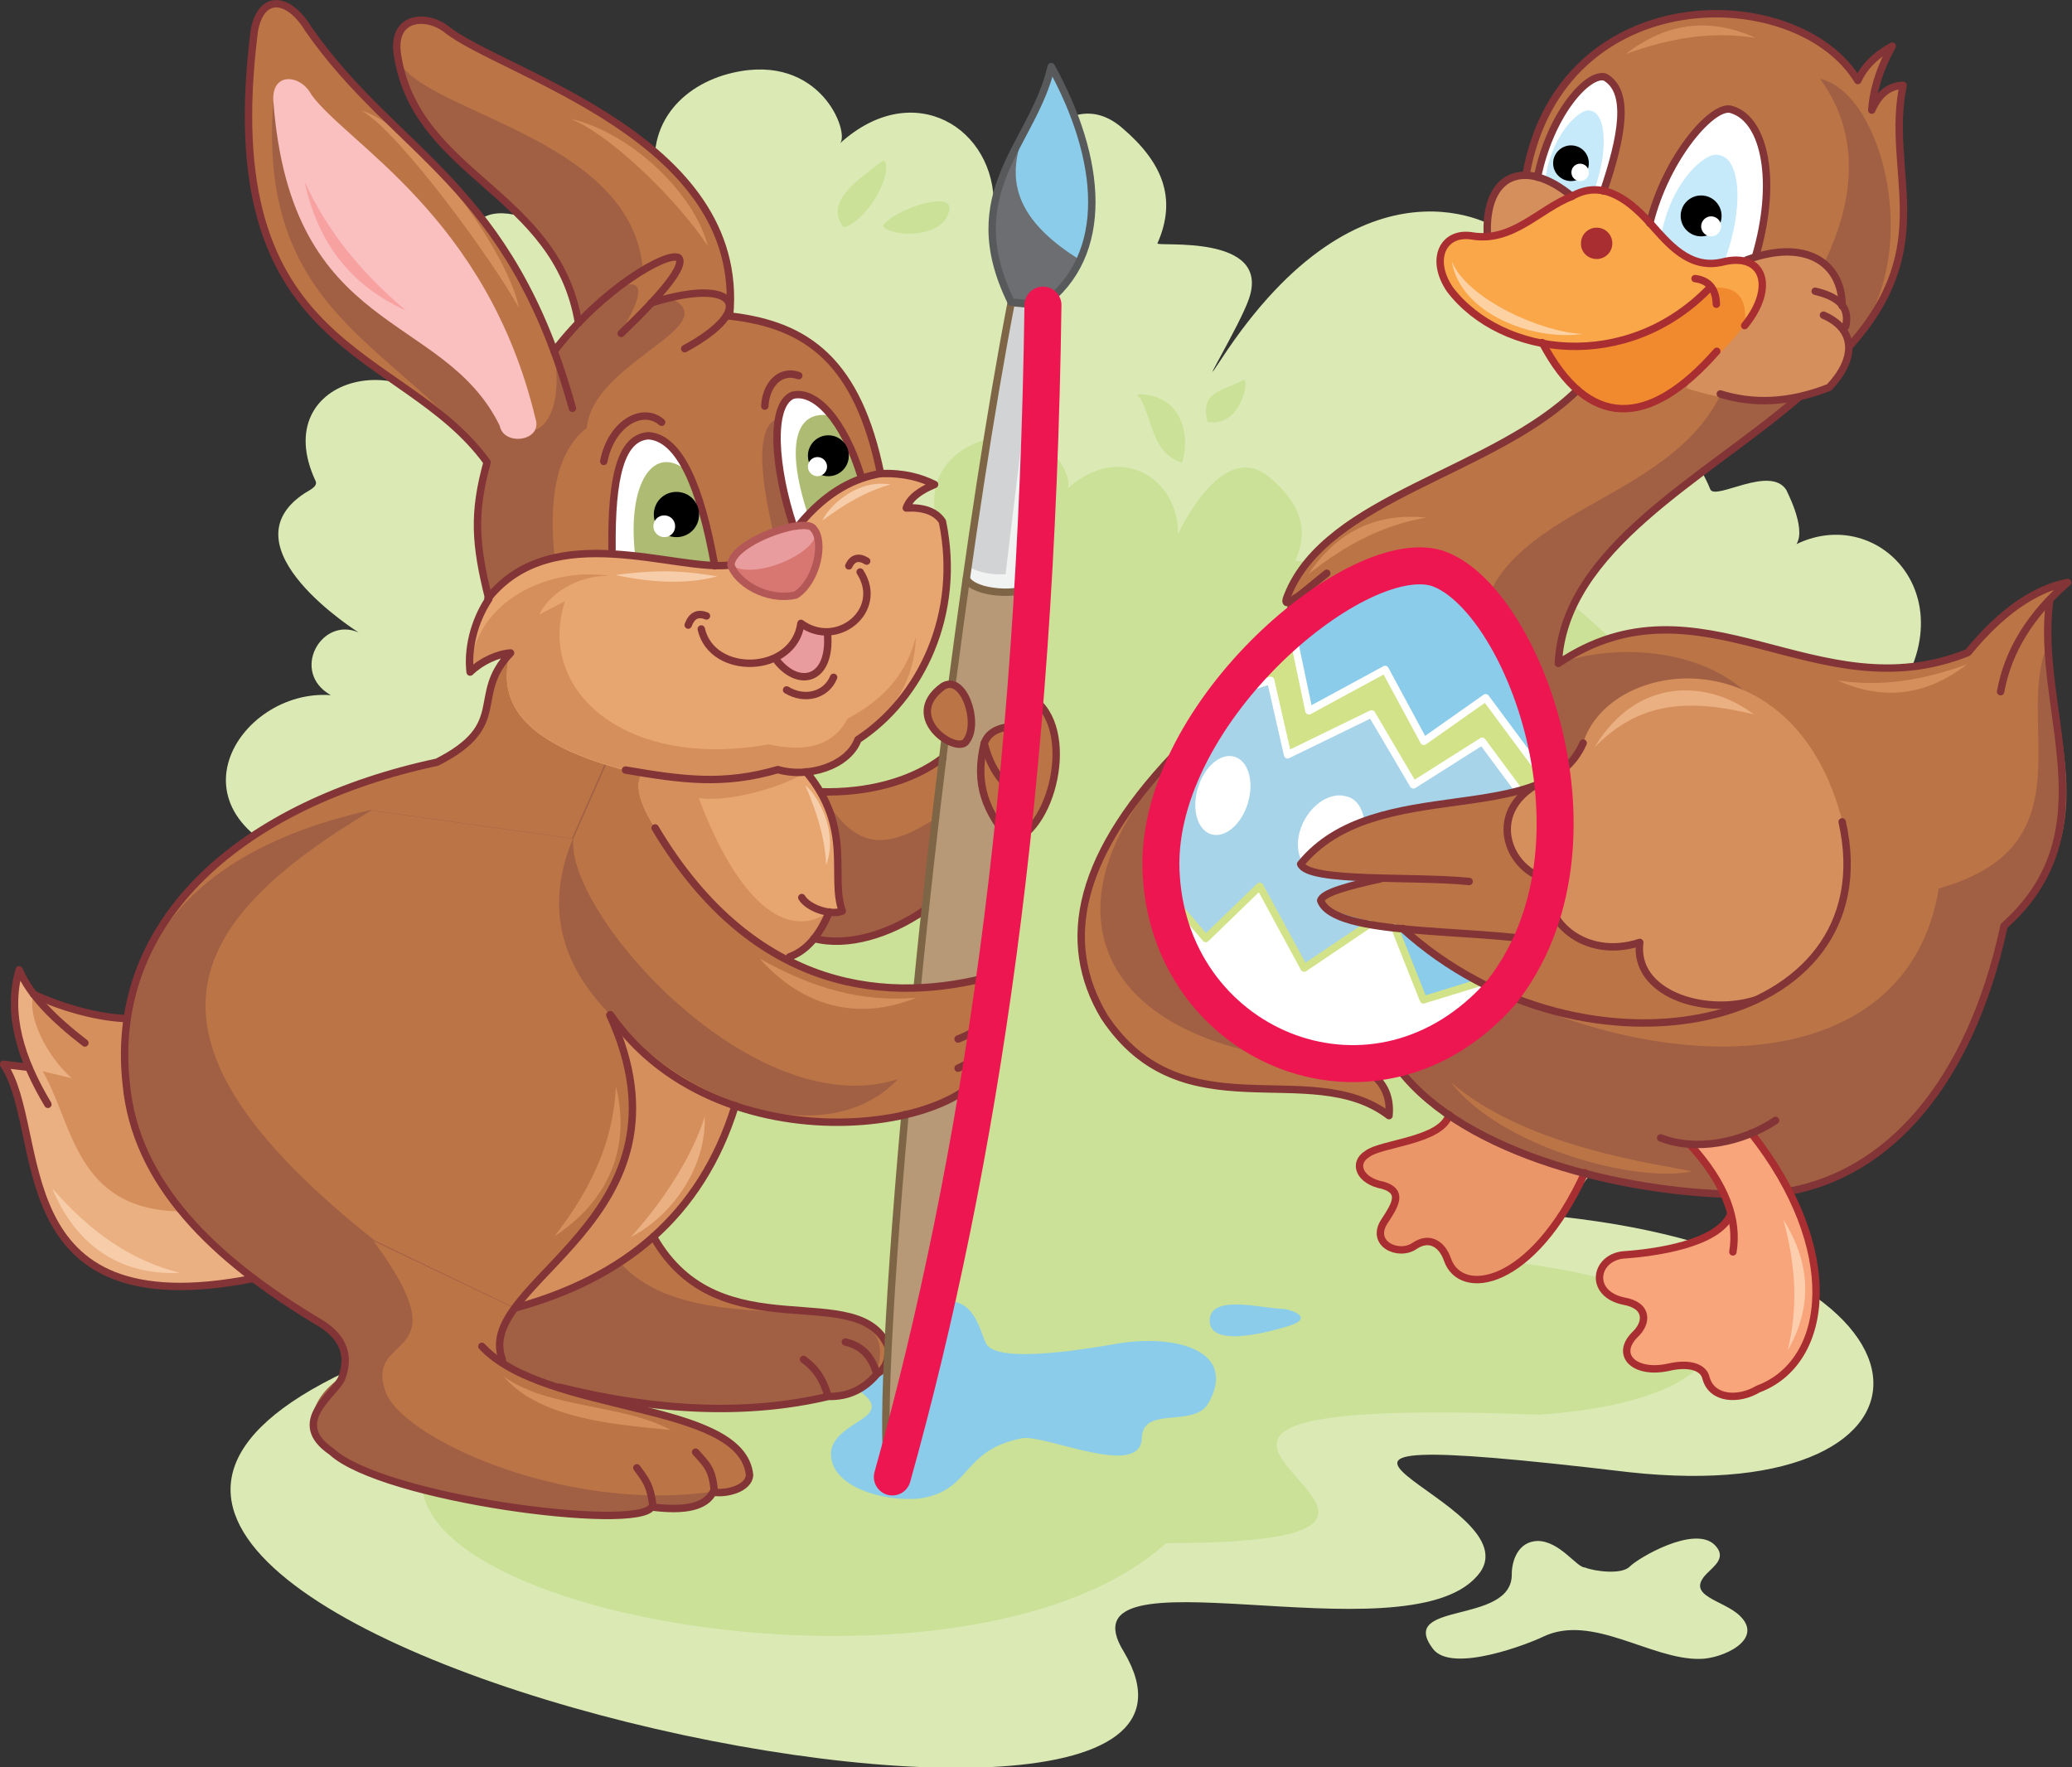 <?xml version="1.0" encoding="utf-8"?>
<!-- Generator: Adobe Illustrator 21.1.0, SVG Export Plug-In . SVG Version: 6.00 Build 0)  -->
<svg version="1.1" id="Layer_1" xmlns="http://www.w3.org/2000/svg" xmlns:xlink="http://www.w3.org/1999/xlink" x="0px" y="0px"
	 viewBox="0 0 476 406" style="enable-background:new 0 0 476 406;" xml:space="preserve">
<rect x="0" y="0" width="476" height="406" fill="#333333" stroke="none"/>
<style type="text/css">
	.st0{fill-rule:evenodd;clip-rule:evenodd;fill:#DBEAB4;}
	.st1{fill-rule:evenodd;clip-rule:evenodd;fill:#CAE197;}
	.st2{fill-rule:evenodd;clip-rule:evenodd;fill:#8CCCEB;}
	.st3{fill-rule:evenodd;clip-rule:evenodd;fill:#6D6E71;}
	.st4{fill-rule:evenodd;clip-rule:evenodd;fill:#BB7446;}
	.st5{fill-rule:evenodd;clip-rule:evenodd;fill:#A16044;}
	.st6{fill-rule:evenodd;clip-rule:evenodd;fill:#D58F5C;}
	.st7{fill-rule:evenodd;clip-rule:evenodd;fill:#F18A2E;}
	.st8{fill:none;stroke:#823436;stroke-width:1.7;stroke-linecap:round;stroke-linejoin:round;stroke-miterlimit:22.926;}
	.st9{fill-rule:evenodd;clip-rule:evenodd;fill:#EBB081;}
	.st10{fill-rule:evenodd;clip-rule:evenodd;fill:#FAA74A;}
	.st11{fill-rule:evenodd;clip-rule:evenodd;fill:#FED1A2;}
	.st12{fill-rule:evenodd;clip-rule:evenodd;fill:#E7A570;}
	.st13{fill-rule:evenodd;clip-rule:evenodd;fill:#FFFFFF;}
	.st14{fill-rule:evenodd;clip-rule:evenodd;fill:#ADBC72;}
	.st15{fill-rule:evenodd;clip-rule:evenodd;fill:#E89C9D;}
	.st16{fill-rule:evenodd;clip-rule:evenodd;}
	.st17{fill-rule:evenodd;clip-rule:evenodd;fill:#B79977;}
	.st18{fill-rule:evenodd;clip-rule:evenodd;fill:#D1D3D4;}
	.st19{fill-rule:evenodd;clip-rule:evenodd;fill:#F1F2F2;}
	.st20{fill:none;stroke:#7E6545;stroke-width:1.7;stroke-linecap:round;stroke-linejoin:round;stroke-miterlimit:22.926;}
	.st21{fill-rule:evenodd;clip-rule:evenodd;fill:#C7EAFB;}
	.st22{fill:none;stroke:#A82E31;stroke-width:1.7;stroke-linecap:round;stroke-linejoin:round;stroke-miterlimit:22.926;}
	.st23{fill-rule:evenodd;clip-rule:evenodd;fill:#EB9669;}
	.st24{fill-rule:evenodd;clip-rule:evenodd;fill:#A8D4EA;}
	.st25{fill-rule:evenodd;clip-rule:evenodd;fill:#D2E288;}
	.st26{fill:none;stroke:#FFFFFF;stroke-width:1.7;stroke-linecap:round;stroke-linejoin:round;stroke-miterlimit:22.926;}
	.st27{fill:none;stroke:#D2E288;stroke-width:1.7;stroke-linecap:round;stroke-linejoin:round;stroke-miterlimit:22.926;}
	.st28{fill:none;stroke:#1493C1;stroke-width:1.7;stroke-linecap:round;stroke-linejoin:round;stroke-miterlimit:22.926;}
	.st29{fill-rule:evenodd;clip-rule:evenodd;fill:#F9A57B;}
	.st30{fill-rule:evenodd;clip-rule:evenodd;fill:#A82E31;}
	.st31{fill-rule:evenodd;clip-rule:evenodd;fill:#FDCEAE;}
	.st32{fill-rule:evenodd;clip-rule:evenodd;fill:#FABFBF;}
	.st33{fill-rule:evenodd;clip-rule:evenodd;fill:#F6CDA8;}
	.st34{fill-rule:evenodd;clip-rule:evenodd;fill:#F7A1A1;}
	.st35{fill:none;stroke:#58595B;stroke-width:1.7;stroke-linecap:round;stroke-linejoin:round;stroke-miterlimit:22.926;}
	.st36{fill:none;stroke:#ED1651;stroke-width:8.498;stroke-linecap:round;stroke-linejoin:round;stroke-miterlimit:22.926;}
	.st37{fill-rule:evenodd;clip-rule:evenodd;fill:#D87672;}
	.st38{fill:none;stroke:#B35856;stroke-width:1.7;stroke-linecap:round;stroke-linejoin:round;stroke-miterlimit:22.926;}
</style>
<path class="st0" d="M412.7,125c20.5-9.9,42.8,16.2,16.9,42.1l-39.5,67.4l-31.7,45c93.2,10.1,93.1,67.2,15.8,58.7
	c-105.1-12.5-19.3,6.7-34.9,23.9c-16.8,19.2-96.6-7.6-81.1,17.4c41.1,69.2-323.4-11.7-165.2-70l-13.3-37.7L72.9,199
	C36,188,54.7,158.1,76,159.7c-9.4-5.3-2.2-18.2,6.4-14.4c0,0-31.3-19.6-12.4-32c0.9-0.6,3.1-1.5,2.5-2.8
	c-11.5-24.6,23.6-32.4,33.9-9.8c6.5-17.8-5.2-40.2,2.9-36.1c0.9,0.4-0.2-5.3-0.6-8.6c-1.9-14.3,27.5-5.7,30.4,16.7
	c0.2,1.4-2.4-15.1-0.9-18.3c3.8-8.2,14.7-5.8,13.2-11c-4.1-14.2,5.1-24,17-26.7c20.1-4.6,26.8,13.7,24.6,16.2
	c16.9-15.3,35.8-3.4,35.3,14.7c0,0,14-31.4,29.4-18.3c9.3,7.9,12.8,16.2,8.2,26.6c-0.4,0.9,26.3-2.4,21,12.8
	c-2.1,6.1-12.6,23.4-6.4,13.9c32.7-50,64.2-30.4,64.4-29.4c0.9,7.7,10.2,11.5,4.6,9.1c-17.5-7.5,33.8,26.2,43.4,50.1
	c1.1,2.7,13.8-5.7,17.5,0.2C410.1,112.2,415.1,121.2,412.7,125z"/>
<path class="st1" d="M402.9,178.5c14.7-7.1,30.7,11.6,12.1,30.2l-50,48.4l-22.7,32.2c66.9,7.2,62.4,32.1,11.3,35.7
	c-131.8-5.1,8.1,29.5-85.7,29.5c-49.3,44.4-208.1,11.9-163-28.3l16-64l38.2-30.6c-26.5-7.9-13.1-29.3,2.2-28.2
	c-6.7-3.8-1.6-13.1,4.6-10.3c0,0-22.4-14-8.9-23c0.6-0.4,2.2-1.1,1.8-2c-8.2-17.7,16.9-23.3,24.3-7.1c4.7-12.8-3.7-28.8,2.1-25.9
	c0.6,0.3-0.1-3.8-0.5-6.2c-1.3-10.2,19.7-4.1,21.8,12c0.1,1-1.7-10.9-0.7-13.1c2.8-5.9,10.6-4.2,9.5-7.9
	c-2.9-10.2,3.6-17.2,12.2-19.2c14.4-3.3,19.2,9.8,17.7,11.6c12.1-11,25.7-2.4,25.4,10.5c0,0,10.1-22.5,21.1-13.1
	c6.7,5.7,9.2,11.6,5.9,19.1c-0.3,0.6,18.9-1.8,15.1,9.2c-1.5,4.4-9.1,16.8-4.6,10c23.5-35.8,46.1-21.8,46.2-21.1
	c0.7,5.5,7.3,8.3,3.3,6.5c-12.5-5.4,24.2,18.8,31.2,35.9c0.8,1.9,9.9-4.1,12.5,0.1C401.1,169.3,404.7,175.8,402.9,178.5z"/>
<path class="st2" d="M213.5,311c-2.4-7.9-5-10.1,2.1-11.8c8.1-1.9,9.4,6.3,10.9,9.4c2.5,5.1,25.2,0.9,30.6,0
	c13.3-2.1,27.1,1.8,20.6,13.6c-3.3,6.1-15.2,0.5-15.4,8.2c-0.3,9.4-22.1-0.9-27.5,0c-13.6,2.7-11.5,11.2-22.1,13.6
	c-7,1.5-21.8-1.5-21.8-10c0-4.5,5.9-6.8,8.2-8.8c5.1-4.5-8.5-7-3-11.5C199.4,310.8,213.8,317,213.5,311z"/>
<path class="st2" d="M294.9,300.7c-4.5,0-17-3.6-17,2.7c0,6.9,16.2,1.8,18.2,1.2C301.3,303,298,301.2,294.9,300.7z"/>
<path class="st3" d="M239.6,70.1l-7.3-0.7c-12.4-25.3,5.1-36.2,9.2-54.1C253.2,36.5,255.3,58.5,239.6,70.1z"/>
<path class="st2" d="M248.1,59.7c-26.7-16.5-9.6-31.7-6.7-44.3C253.2,36.5,251.6,52.6,248.1,59.7z"/>
<path class="st4" d="M425,79.3c-1.4,8.5-4.8,9.8-11.9,12.1c-16.5,16.3-51.3,29-55.1,61c30.3-21.6,61.7,11.8,94.1-2.5
	c5.8-8,13.4-13.4,22.9-16.1l-4.2,4c-3.5,25,13.4,54.9-10.5,74.9c-8.2,36.3-25.8,56.6-49.5,61l-8.6-13.3c-5,1.9-9.7,2.7-14.3,2.5
	l4.1,5l3.8,6.5c-33.6-2.2-60.4-11-75.9-30.5c10.1-1.9,18.4-7.1,24.8-15.7c-8.6-3.5-16.1-8.6-22.8-14.7c-20.3-3.8-27.3-7.6-5-11.5
	c-12.9-0.1-18.9-1.4-18.1-3.9l13.4,46.9c5.6,3,7.1,7,6.6,11.3c-9.6-8.5-28.8-5-43.3-7.5c-35.7-9.4-36.2-47.8-3.9-77.6l22.8-27
	l2.7-6.7c-4.1,2.8-2.4-0.8,5.1-10.8c10.4-14.2,42-19.6,59.8-37L350.6,40c8.2-45.2,62.4-44.3,76.2-21.5c1.4-3.1,4-5.8,7.9-7.9
	c-3.3,6-4.4,10.7-4.7,14.7c1.6-3.7,4-5.6,7.2-5.7C433.1,39.5,445.5,56.2,425,79.3z"/>
<path class="st5" d="M344.9,228c-6.4,8.5-14.7,13.8-24.8,15.7c15.6,19.5,42.4,28.4,75.9,30.5l-3.8-6.5l-4.1-5
	c4.5,0.3,9.3-0.6,14.3-2.5l8.6,13.3c23.7-4.4,41.3-24.7,49.5-61c23.9-20.1,10.6-45.2,10.1-64.9c-8.2,17.9,9.9,46.7-25.2,56.5
	C438.6,245.5,388.5,248.6,344.9,228z M425,79.3c-1.4,8.5-4.8,9.8-11.9,12.1c-18.4,18.1-54.4,33-55.1,61c13.2-4.7,32-3.3,42.7,6.3
	l-45.4,20.6c0,0-21.2-31.6-13.7-41.6c8.3-21.2,42.4-23.8,53.7-47.1c27.3-24.9,37.3-53,22.8-72.5C432.7,21.3,442.5,59.6,425,79.3z"/>
<path class="st4" d="M115.4,312.3c19.2,11.1,44.5,13.4,74.7,8.4c3.8,0.3,7.6-0.8,11.2-5.2c2.1-0.8,3-3.1,2.7-7
	c-10.7-14.2-37.8,1.2-54.1-24.4c8.7-6.8,14.7-17.2,18.9-30.2c35.1,10.2,60.5-3.4,58.5-13.7c2.4-3.9,3-7.1,2-9.7
	c0.9-2.9,0.6-5.1-1.1-6.5c-15.6,5-31.3,4-46.9-4.2l5.6-4.2c7.1,2.5,15.6-0.1,25.1-6.3l4.5-35.3c-10,6.2-19.3,8.4-28.1,7.8l-3.3-4.6
	c5.8-0.5,9.7-3,11.8-7.5c16.6-13.3,21.7-30.5,19.4-50.1c-1.8-1.9-4.3-3.2-8.3-3.1c1.5-2.8,3.7-4.6,6.5-5.4
	c-4.1-1.8-8.3-2.6-12.4-2.5c-4.6-21.2-15.3-34.4-34.7-36.2c2.6-38-40.5-51.3-65.2-66c-7.7-4-11.4-1.7-11,6.6
	c6.6,30.2,34.1,28.4,41.6,61.1l-5.6,6.5C110.7,38.9,91,35.7,70.8,6.6c-4.5-7.4-10.9-8.1-12.4,0.6c-9.4,74.8,34,72,53.5,99
	c-3.2,11.6-2.8,18.7,0.4,31.4c-3.5,5.3-4.9,11.6-4.3,16.8c2.6-2.5,6.3-4.2,9.3-4.4c-9.5,9.9,0.2,16.4-16.9,25.1
	c-44,9.4-75.6,35.7-71.4,73.9c2.1,22.6,19.5,40.1,45,55.2c4.9,3.2,6.4,7.3,4.5,12.4c-7.1,4.9-8.8,12.1-2.3,16.9
	c11.7,10.8,70.2,18.4,73.5,12.7c7.8,1,12.4-0.1,14.1-3.4c3.5,0.5,8.2-1,8.4-3.9C170.4,319.6,123.1,324.3,115.4,312.3z"/>
<path class="st5" d="M115.4,312.3c19.2,11.1,44.5,13.4,74.7,8.4c3.8,0.3,7.6-0.8,11.2-5.2c8-24.5-40.3-4.3-59-25.6l-24.1,10.5
	L86.1,285c-59.1-46.8-43.8-73.1-0.8-98.8l46.3,6.5c-6.2,14.9-3.3,28.4,8.7,40.5c18.4,21.7,50.4,31.2,66,14.7
	c-33.2,10.7-76.3-38-74.6-55.2l11.2-25.4l38.8,52.6l5.6-4.2c7.1,2.5,15.6-0.1,25.1-6.3L215,188c-10,6.2-18.1,9-26.3-6.1l-3.3-4.6
	l2.9-51.8l-9.4-29.3c-5,1-5.3,12.1,0.6,33.2l-10.8,15.2l-41.3-16.5c-0.9-9.1-1.2-23.1,7.4-29.8c1.4-15.3,32.4-23.4,19.2-29.9
	c-3.4,0.2-6.8,4-12,8.8c6.2-9.7,5.9-13.1,0.8-11.5l4.9-3.6c-2.3-31-51.6-36.2-56.4-48.7c6.6,29.9,34.1,28.1,41.6,60.8l-5.6,6.5
	c3.6,22.1-11.1,21.8-8.9,11.2c-4.5-7.4-54.1-77.3-55.6-68.7c-3.9,49.8,29.5,56,49,82.9c-3.2,11.6-2.8,18.7,0.4,31.4
	c-3.5,5.3-4.9,11.6-4.3,16.8c2.6-2.5,6.3-4.2,9.3-4.4l25.4,17.3l-11.2,25.4l-46.3-6.5c-33.8,7.6-58.2,25.6-56.4,62.8
	c2.1,22.6,19.5,40.1,45,55.2c4.9,3.2,6.4,7.3,4.5,12.4c-7.1,4.9-8.8,12.1-2.3,16.9c11.7,10.8,70.2,18.4,73.5,12.7
	c7.8,1,12.4-0.1,14.1-3.4c-34.3,4.9-72.3-12.8-75.1-23.5c-4.3-13.4,18.2-6-2.6-34.1l32.3,15.4l-3.1,6L115.4,312.3z"/>
<path class="st6" d="M361.1,45.1l-7.6,8.2l-11.8,1C341.5,38.5,350.3,37.1,361.1,45.1z"/>
<path class="st6" d="M401.3,59.7c15-3.9,21.4,0.5,21.9,10.6l1,2.8l-0.4,3.5c2.1,3.8,0.9,8-3.6,12.6c-9.4,4.2-20.4,3.9-32.8,0
	L401.3,59.7z"/>
<path class="st5" d="M271.5,172.4l40.9,71.9C252.3,243.6,235.7,208.9,271.5,172.4z"/>
<path class="st7" d="M354.5,78.8l40.1-14.7l10.2,2.8c-1.8,8.4-15.8,20.8-23.3,24.7C372.7,96.5,362.5,95.9,354.5,78.8z"/>
<path class="st6" d="M355.4,179.3l4.4-3l3.9-5.6c6-19.7,48.6-25.3,59.6,18.2c4,21.2-4,34-20.1,41c-11.9,3.6-27.9-1.7-26.4-13.3
	c-12.7,4.2-23.2-5.3-20.6-14.4C346.5,200.7,340.5,185.8,355.4,179.3z"/>
<path class="st8" d="M403.1,229.8c-11.9,3.6-27.9-1.7-26.4-13.3c-12.7,4.2-23.2-5.3-20.6-14.4c-9.8-1.6-15.7-16.5-0.9-23"/>
<path class="st9" d="M402.9,164.1c-14.6-3.5-26.1-3.2-36.6,7.6C376.1,155.4,392.3,156.1,402.9,164.1z"/>
<path class="st10" d="M346.6,53.2c6.5-2.3,11.9-10,19.6-9.5c11.8-0.1,17,19.2,29.5,16.6c9.8-3.3,12.5,7.1,5.1,14.6
	c0.8-6.6-1.9-9.5-7.9-8.7c-10.2,10.5-22.3,15.9-40.4,12.4c-26.5-8.7-25.1-25.3-15.7-24.3L346.6,53.2z"/>
<path class="st6" d="M403.3,8.7c-9.6-1.5-19.1-0.2-29.8,3.7C383.2,4.9,393.1,4.1,403.3,8.7z"/>
<path class="st6" d="M327.6,118.9c-9.6,1.7-18.1,5.9-27,13C307.4,121.8,316.5,117.8,327.6,118.9z"/>
<path class="st6" d="M422.1,156.3c9.6,1.5,19.1,0.2,29.8-3.7C442.2,160.1,432.3,160.9,422.1,156.3z"/>
<path class="st4" d="M388.7,269.1c-7.7-1.7-38-5.4-55.4-20.5C344.5,263.3,375.4,271.9,388.7,269.1z"/>
<path class="st11" d="M363.6,76.7c-8.9-0.2-26.5-7.8-30.1-16.7C335.5,72.2,352.4,78.4,363.6,76.7z"/>
<path class="st1" d="M271.5,106.3c-6.7-2.3-6.5-8.9-9.4-14.6c0,0-1.5-1.1-0.4-1.1C271.2,90.6,273.7,99.8,271.5,106.3z M193.8,52.2
	c4.5-0.9,10.6-10.3,9.7-14.7l-0.5-0.7l-0.7,0.5C197.8,40.9,189.1,46.2,193.8,52.2z M202.8,51.9c2.5-3.8,16.1-8.2,15.3-3.8
	C217.1,54.9,204.8,54.6,202.8,51.9z M277.4,96.9c-1.7-6.9,3-6.9,8.3-9.6C287.1,86.7,285.2,98.4,277.4,96.9z"/>
<path class="st6" d="M168.9,254c-11.5-3.2-18.7-9.9-28.4-20.6c14.4,33.6-6.3,49.1-22.2,67C142.3,295.5,165.4,273,168.9,254z"/>
<path class="st12" d="M202.2,108.8c-8.2,2.1-14.5,6.1-18.8,12c-10.3,2.8-15.4,5.8-15.5,9.1c-16.2,1.1-32.4-7.3-45.2-0.2
	c-11.9,6.6-16,15-14.8,24.7l9.3-4.4c-4,14.1,7.6,22,26.5,27l3.8,0.6c-1.7,2.7-0.7,6.9,3,12.6c9.2,15.1,19.3,25.7,30.9,29.7
	c4.3-1.9,7.4-5.4,9.1-10.3l3.1-0.2c-2.8-10.7,1-21.1-8.3-32c3.9-0.8,9.5-1.2,11.8-7.5c14.5-9.5,23.7-28.1,19.4-50.1
	c-1.5-2.3-4.3-3.3-8.3-3.1c0.9-2.5,3.4-4.1,6.5-5.4C211.4,109.7,207.6,108.6,202.2,108.8z"/>
<path class="st6" d="M107.9,154.3l9.3-4.4c-4,14.1,7.6,22,26.5,27l3.8,0.6c-1.7,2.7-0.7,6.9,3,12.6c9.2,15.1,19.3,25.7,30.9,29.7
	c4.3-1.9,7.4-5.4,9.1-10.3c-9.6,6.6-20.8-1.8-30-26.2c6.3,1.2,19.9-2.5,24.8-6.1c3.9-0.8,7.4-1.5,11.8-7.5
	c8.7-6.3,13.1-14.1,13.3-23.5c-1.9,8.1-7.1,14.4-15.7,18.9c-3.3,6.3-9.7,7.8-18.1,5.9c-33,5.9-53.5-12.4-46.8-32.9l-5.9,3.1
	c1.9-4.4,8.5-9.1,16.1-8.9C126.8,130.2,109,137.5,107.9,154.3z"/>
<path class="st9" d="M6.6,245.2c-3.6-8.6-4.3-16-2.2-22.3l3.3,5.5c6.6,3.3,13.8,5,21.4,5.6c-3.8,24.2,8.3,43.3,29.2,59.6
	c-58.2,11.5-47-34-57.4-49.2L6.6,245.2z"/>
<path class="st6" d="M16.5,247.7c-5.6-4.8-10.4-14.3-8.8-19.2l7.5,2.9c5.2,2.6,8,2.2,13.9,2.7c-0.4,16.5-0.4,28.3,12.6,44.2
	c-24.5-0.2-24.9-20.3-31.9-32.2L16.5,247.7z"/>
<path class="st8" d="M143.7,176.9c13.3,2.3,22.6,3.5,35-0.1c6.7,2,16.1-0.7,18.4-6.9c14.5-9.5,23.8-28.9,19.4-50.1
	c-1.5-2.3-4.3-3.3-8.3-3.1c0.9-2.5,3.4-4.1,6.5-5.4c-3.2-1.6-7.1-2.7-12.4-2.5c-5.2-25.5-16.6-34.2-34.7-36.2
	c4-41.1-52.5-55.7-65.2-66c-4.7-3.5-12.8-2.9-11,6.6c4.7,27.4,36.5,31,41.5,61"/>
<path class="st8" d="M115.4,312.3c-6.9-17.9,46.3-32.1,24.7-79.1"/>
<path class="st8" d="M58.2,293.7c-58.2,11.5-47-34-57.4-49.2l5.8,0.7"/>
<path class="st13" d="M164.3,129.9l-23.6-2.7c-0.2-16.8,2.1-26.6,8.3-27.2C156.3,100.5,161,112.1,164.3,129.9z"/>
<path class="st8" d="M11,253.7c-6.2-10.4-9.5-20.7-6.6-30.9c2.5,5.9,8.1,11.4,15.1,16.8"/>
<path class="st14" d="M145.9,127.5l18.4,2.4l-6.1-21.4C150.3,101.5,144,110.8,145.9,127.5z"/>
<path class="st8" d="M7.7,228.4c7.5,3.5,15.6,5.4,21.4,5.6"/>
<path class="st8" d="M146.3,337.2c2.3,3.1,3.1,4.2,3.7,8.8"/>
<path class="st8" d="M159.8,333.6c2.7,3,3.9,4,4.3,9.1"/>
<path class="st8" d="M168.9,254c-7.9,25.5-25.8,39.7-50.6,46.5"/>
<path class="st13" d="M197.8,109.4c-5.9,3.1-11,6.9-15.5,11.5c-4.5-13.4-5.5-27.9-0.2-30.1C187.4,89.5,193.9,96.7,197.8,109.4z"/>
<path class="st8" d="M150.1,284.1c15.3,27.1,47.6,8.9,54.1,25.7c-0.2,2.8-0.7,4.6-2.7,5.8c-3,3.6-6.7,5.3-11.2,5.2
	c-18.2,4.3-38.8,3.6-61.7-2.1"/>
<path class="st14" d="M185.6,118.2c2.8-3.6,7.2-6.4,12.2-8.8c-1.5-5.2-3.6-10-6.9-13.9C183,94,180.2,101.8,185.6,118.2z"/>
<path class="st8" d="M201.4,315.6c-1-3.6-3.1-6.4-7.2-7.3"/>
<path class="st8" d="M190.2,320.7c-1-3.6-2.6-6.2-5.6-8.4"/>
<path class="st8" d="M112.1,137.5c14.8-18.6,43.2-6.1,55.7-7.7"/>
<path class="st15" d="M190.1,145.5l-6.2-2.2l-2,4.8l-3.4,3.8C183.6,158.2,191,156.2,190.1,145.5z"/>
<path class="st8" d="M183.4,120.8c6.9-8.4,13.4-11,18.8-12"/>
<path class="st8" d="M161.1,144.5c2.5,11,21.3,10.4,22.9-1.3c8.2,6,19.3-2.9,13.6-11.8"/>
<path class="st8" d="M158.1,143.6c0.8-2.2,2.2-2.9,4.2-2.1"/>
<path class="st8" d="M199.1,128.9c-1.8-1.1-3.2-0.8-4.1,1.1"/>
<path class="st8" d="M178.5,151.8c5.1,6.4,12.5,4.5,11.6-6.3"/>
<path class="st8" d="M180.7,158.5c4.3,2.6,9.2,1.1,10.8-2.9"/>
<path class="st8" d="M140.6,126.2c-0.2-16.8,2.1-25.6,8.3-26.1c7.3,0.4,12.1,12,15.3,29.9"/>
<path class="st8" d="M182.3,120.9c-4.5-13.4-5.5-27.9-0.2-30.1c5.3-1.3,11.8,5.9,15.7,18.6"/>
<path class="st8" d="M152,97c-4.4-3.8-11.6,0.3-13.3,9"/>
<path class="st8" d="M183.5,86.3c-4.5-1.6-7.6,2.4-7.8,7"/>
<path class="st16" d="M155.4,123.4c2.9,0,5.2-2.3,5.2-5.2c0-2.9-2.3-5.2-5.2-5.2c-2.9,0-5.2,2.3-5.2,5.2
	C150.2,121.1,152.5,123.4,155.4,123.4z"/>
<path class="st13" d="M152.6,123.4c1.4,0,2.5-1.1,2.5-2.5c0-1.4-1.1-2.5-2.5-2.5c-1.4,0-2.5,1.1-2.5,2.5
	C150.1,122.3,151.3,123.4,152.6,123.4z"/>
<circle class="st16" cx="190.3" cy="104.7" r="4.7"/>
<path class="st13" d="M187.8,109.4c1.2,0,2.2-1,2.2-2.2c0-1.2-1-2.2-2.2-2.2c-1.2,0-2.2,1-2.2,2.2
	C185.6,108.4,186.6,109.4,187.8,109.4z"/>
<path class="st8" d="M127.3,80.7c11-14.4,26-23,28.6-21.5c1.6,1.8-3.5,8.1-13.2,17.4"/>
<path class="st8" d="M149.6,69.6c19.6-6.2,24.7,1.3,7.7,10.5"/>
<path class="st8" d="M229.4,230.6c1.8,7-2.3,11.6-9.3,14.8"/>
<path class="st8" d="M185.2,177.3c10.9,13.1,5.4,24,8.3,32c-2.7,1.1-7.9-0.7-9.3-3.1"/>
<path class="st17" d="M232.3,193.3c-1.2,10.4-2.6,20.8-4,30.9L232.3,193.3z M224.8,248.1c-2.8,2.8-8.2,5.2-16.9,8
	c-4.3,47.9-5.8,83.3-2.9,83.2C207.9,340,216.7,300.3,224.8,248.1z M210.7,226.8c1.9-18.5,4-37.8,6.4-57.3L210.7,226.8z M218.7,157.2
	c5.9,2.6,6.7,17.9-1.6,12.5l-6.4,57.3c6-0.2,11.8-0.9,17.4-2.7l4.2-30.9c-10.2-11.4-9.9-28.7,2.9-26.3c3.1-32.7,5.4-71.5,4.4-96.7
	l-7.3-0.7C227.4,94.9,222.8,125.7,218.7,157.2z"/>
<path class="st8" d="M216.6,174.1c-7.2,5.5-17.5,8.1-28.1,7.8"/>
<path class="st8" d="M190.5,209.5c-2.3,5.6-5.4,9-9.1,10.3"/>
<path class="st8" d="M187,215.6c7.8,2,17.3-1,25.1-6.3"/>
<path class="st13" d="M403.3,59c-9.1,3.7-17.3,1.9-24.3-7.7c3.7-15.1,14.7-27.8,18.9-26.1C405.6,27.6,408.3,42.1,403.3,59z"/>
<path class="st13" d="M368.4,43.9l-2.7-0.2l-4.6,1.5l-8-4.4c3-14.6,11.6-24.1,15.5-23C374.6,21,372.6,31.4,368.4,43.9z"/>
<path class="st4" d="M235.2,166.9l0.7-7.3c11.8,5.6,6.5,30.6-3.6,33.6c-5.7-6.8-8.5-12.9-6.2-22.5
	C227.1,167.9,230.1,166.6,235.2,166.9z"/>
<path class="st18" d="M237.6,134.4c1.7-21.8,2.5-43.3,2-64.3l-7.3-0.7L222,133C223.8,136.4,234.5,137.1,237.6,134.4z"/>
<path class="st8" d="M235.9,159.7c11.8,5.6,6.5,30.6-3.6,33.6c-5.7-6.8-8.5-12.9-6.2-22.5c1-2.9,4-4.2,9.1-3.9"/>
<path class="st19" d="M236.9,83.3l-1.9,52.3c-5.4,1.1-9.7,0.2-13-2.6l0.4-2.8c2.7,1.4,5.6,1.9,8.6,1.7L236.9,83.3z"/>
<path class="st20" d="M228.3,224c1.4-10.1,2.7-20.4,4-30.9 M207.9,256c-4.3,47.9-5.8,83.4-2.9,83.3c2.9,0.8,11.7-39.1,19.7-91.2
	 M217.1,169.8c-2.4,19.4-4.6,38.6-6.4,57.1 M235.2,166.9c3.1-32.7,5.4-71.5,4.4-96.7l-7.3-0.7c-4.9,25.5-9.5,56.3-13.6,87.6"/>
<path class="st21" d="M366.2,43.7l-5.6,1l-5.6-3.4c1.3-10.4,8-16.5,10.2-15.9C369.1,25.7,369.5,35.1,366.2,43.7z"/>
<path class="st4" d="M216.6,157.7c-9.9,7.2,3.7,16.1,5.5,12.4C225.1,165.9,221.3,154.7,216.6,157.7z"/>
<path class="st8" d="M216.6,157.7c-9.9,7.2,3.7,16.1,5.5,12.4C225.1,165.9,221.3,154.7,216.6,157.7z"/>
<path class="st8" d="M226.1,170.8c1.3,5.1,3.6,8.8,7.5,11.6"/>
<path class="st8" d="M413.1,91.4c-21.8,18.7-53.8,34.5-55.1,61c32.8-22,59.2,11.6,94.1-2.5c7.6-9.3,15.3-14.6,22.9-16.1
	c-8.5,7.4-13.7,15.7-15.4,25.1 M350.6,40c8.2-45.2,62.4-44.3,76.2-21.5c1.4-3.1,4-5.8,7.9-7.9c-3.3,6-4.4,10.7-4.7,14.7
	c1.6-3.7,4-5.6,7.2-5.7c-4.1,19.9,8.4,36.7-12.2,59.8"/>
<path class="st8" d="M401.3,59.7c13.7-5,21.9,0.8,21.9,10.6"/>
<path class="st8" d="M417,66.9c5,1.2,8.1,3.4,7,8.1"/>
<path class="st8" d="M418.9,72.4c7.8,3.4,7.3,10.3,1.3,16.6c-9.4,3.7-17.6,3.8-25,1.5"/>
<path class="st22" d="M389.4,64c3.2,0.4,4.8,2.4,4.9,5.9"/>
<path class="st8" d="M361.1,45.1c-10.5-8.8-20.2-5.5-19.4,9.2"/>
<path class="st8" d="M353.2,40.7c3-14.6,11.6-24.1,15.5-23c5.9,3.3,3.9,13.8-0.3,26.2"/>
<path class="st8" d="M379,51.3c3.7-15.1,14.7-27.8,18.9-26.1c7.7,2.4,10.4,16.8,5.4,33.7"/>
<path class="st21" d="M396.1,60.1c-4.9,1.1-9.7,0-14.5-5.9c2.2-12.4,10.2-19.4,13.1-18.6C400.1,36.1,400.6,48.4,396.1,60.1z"/>
<path class="st16" d="M360.9,41.6c2.2,0,4.1-1.8,4.1-4.1s-1.8-4.1-4.1-4.1c-2.2,0-4.1,1.8-4.1,4.1S358.7,41.6,360.9,41.6z"/>
<path class="st2" d="M344.9,228c-9-3.9-16.5-8.8-22.8-14.7c-23-4.7-23.9-7.5-5-11.5c-11.1,0.4-18.7-0.3-18.5-3.4
	c10.4-15.7,37.8-11.2,56.7-19.2c2.5-17.6-9.3-45.3-25.3-48.7c-16.9-5.5-52.4,24.1-58.1,40.6C246.9,241.6,318.2,263.4,344.9,228z"/>
<ellipse class="st13" cx="363" cy="39.6" rx="2" ry="2"/>
<circle class="st16" cx="390.8" cy="49.6" r="4.7"/>
<path class="st13" d="M393.1,54.3c1.3,0,2.3-1.1,2.3-2.3c0-1.3-1.1-2.3-2.3-2.3c-1.3,0-2.3,1.1-2.3,2.3S391.8,54.3,393.1,54.3z"/>
<path class="st8" d="M362.4,89.6c-19.3,19-57.6,24.5-66.6,47.2c-1.8,4.3,3.4-0.7,9-5.1"/>
<path class="st23" d="M364,269.4c-10.6-2.4-21.1-6.3-31.1-13.3c-1.7,6-15.6,6.5-18.8,9c-3.4,2.1-1.8,6.2,3.6,7.2
	c4.7,1.4,2.9,4.4,0.4,8.2c-3.5,5.2,3.2,8.3,6.9,5.7c3.6-2.4,6.4-0.1,7.5,3.1C335.4,298.1,351.9,295.7,364,269.4z"/>
<path class="st13" d="M314.6,212.3l5.8,0.8l6.6,16.6l13.1-4l4.9,2.3c-20,28.7-75,18.7-77.9-24.3l10.1,11.8l12.4-12.1l10.2,18.9
	L314.6,212.3z"/>
<path class="st8" d="M272,171.1c-24.7,25-28.6,45.3-18.3,62.5c18.1,27.3,47.3,8.9,65.4,22.7c0.4-4.4-1.1-8.4-6.6-11.3"/>
<path class="st22" d="M332.9,256.1c-1.7,6-15.6,6.5-18.8,9c-3.4,2.1-1.8,6.2,3.6,7.2c4.7,1.4,2.9,4.4,0.4,8.2
	c-3.5,5.2,3.2,8.3,6.9,5.7c3.6-2.4,6.4-0.1,7.5,3.1c3,8.9,19.5,6.5,31.6-19.9"/>
<path class="st8" d="M396,274.3c-25.3-0.9-62-9.9-75.9-30.5 M470.9,137.8c-3.5,25,14.2,52.9-10.5,74.9c-7.9,36.6-26.8,56.9-49.5,61"
	/>
<path class="st24" d="M348.8,181.5c-16.7,5.7-39.7,1.3-50.1,17c2.6,2.4,9.8,3.1,19,3.2c-18.4,4.1-19.7,6.1-3.1,10.7l-15,10.1
	l-10.2-18.9L277,215.6l-10.1-11.8c-1-18.4,3.2-32.2,11-43l14-4.6l3.9,17.1l19.3-9.4l9.6,16.3l15.8-10L348.8,181.5z"/>
<line class="st8" x1="297.5" y1="137.4" x2="294.8" y2="144.1"/>
<polygon class="st25" points="355.4,179.3 348.8,181.5 340.5,170.3 324.7,180.3 314.3,164.4 295.8,173.4 291.9,156.3 278,160.8 
	287.9,150.1 297.4,147.6 300.7,163.3 318.2,153.8 327.1,170.3 341.3,160.3 "/>
<polyline class="st26" points="287.9,150.1 297.4,147.6 300.7,163.3 318.2,153.8 327.1,170.3 341.3,160.3 355.4,179.3 "/>
<polyline class="st27" points="266.9,203.8 277,215.6 289.4,203.6 299.6,222.4 314.6,212.3 "/>
<polyline class="st26" points="278,160.8 291.9,156.3 295.8,173.4 315.1,164 324.7,180.3 340.5,170.3 348.8,181.5 "/>
<path class="st28" d="M355.4,179.3c2.5-17.6-9.3-45.3-25.3-48.7c-16.9-5.5-52.4,24.1-58.1,40.6c-25.1,70.6,46.3,92.3,72.9,57"/>
<ellipse transform="matrix(0.287 -0.958 0.958 0.287 25.317 399.323)" class="st13" cx="280.8" cy="182.7" rx="9.3" ry="6"/>
<path class="st13" d="M313.4,188.6c-6.6,2.6-11.1,5.8-14.3,9.4c-1.1-2.1-1.3-5-0.2-7.9c1.8-4.9,6.4-8.2,10.2-7.2
	C311.6,183.4,313.1,185.7,313.4,188.6z"/>
<polyline class="st27" points="320.4,213.1 327,229.7 340,225.7 "/>
<path class="st22" d="M392.8,66.1c-19.1,19.8-47.9,15.9-59.7,0.4c-4.7-6.9-1.6-13.4,5.1-12.3c9.3,1.5,15.3-6.1,22.9-9.1
	c6.3-3.6,12.2-0.3,18,6.2c4.2,4.7,9,10.7,16.6,8.9c9.5-2.4,12.3,5.8,5.1,14.6"/>
<path class="st22" d="M354.3,78.7c10.5,19.9,24.4,19.9,40.1,2"/>
<path class="st29" d="M397.8,279.2c-2.2-6.2-5.5-11.6-9.7-16.4c4.6,0.5,9.4-0.3,14.3-2.5c21,26.5,18.2,52.6,1.6,58.8
	c-4.5,2.7-10.7,2.4-12-2.6c-0.5-2.2-3.5-3.6-8.6-2.4c-7.8,1.7-12.4-2.8-7.7-7.5c2.8-2.6,3.2-6.7-2.6-7.7c-8-1.7-6.7-9.8-0.2-10.6
	C380.5,288,394.8,286,397.8,279.2z"/>
<path class="st22" d="M388.1,262.8c8.5,9.3,11.2,17.5,10,24.8"/>
<path class="st22" d="M402.3,260.3c21,26.5,18.2,52.6,1.6,58.8c-4.5,2.7-10.7,2.4-12-2.6c-0.5-2.2-3.5-3.6-8.6-2.4
	c-7.8,1.7-12.4-2.8-7.7-7.5c2.8-2.6,3.2-6.7-2.6-7.7c-8-1.7-6.7-9.8-0.2-10.6c7.5-0.5,21.8-2.5,24.8-9.3"/>
<path class="st8" d="M381.5,261.4c8.1,3.2,18.8,1.1,26.4-4"/>
<path class="st8" d="M363.7,170.7c-8.8,20.2-47.7,6.7-64.9,27.8c1.8,4.3,25.8,2.7,38.7,4"/>
<path class="st8" d="M317.1,201.9c-7.3,1.6-13.3,3.2-13.7,5c3.1,8.3,34.6,6.3,51.9,9.5"/>
<path class="st8" d="M322.2,213.3c41.8,38,111.9,23.8,101-24.5"/>
<path class="st8" d="M150.5,190.2c23,38.7,54.6,40.3,77.6,34c3.6,2.3,2.3,10.5-8,14.5"/>
<path class="st8" d="M140.2,233.1c26.3,37.7,90.1,25.7,87.1,7.2"/>
<path class="st30" d="M366.8,59.5c2,0,3.6-1.6,3.6-3.6c0-2-1.6-3.6-3.6-3.6c-2,0-3.6,1.6-3.6,3.6C363.1,57.8,364.7,59.5,366.8,59.5z
	"/>
<path class="st31" d="M410.7,310.2c2.3-9.5,2-19-1-30C416.2,290.6,416.2,300.6,410.7,310.2z"/>
<path class="st32" d="M123,96.1C111.9,49.8,79.6,33,71.5,21.7c-2.4-4.6-9.2-5.3-8.7,1.6c4.1,54.1,39,48,52,74.5
	C115.7,102.6,124.8,101.4,123,96.1z"/>
<path class="st33" d="M164.8,132.4c-5.8,1.6-13.7,1.8-23.4-0.3C151.9,130.7,157.3,131.2,164.8,132.4z"/>
<path class="st33" d="M204.6,111.3c-5.8,1.6-10.7,4.6-15.7,8.3C190.6,116,197.1,110,204.6,111.3z"/>
<path class="st33" d="M189.8,198.7c-0.3-6.4-2.2-12.2-4.8-18.3C188.1,183,192.6,191.2,189.8,198.7z"/>
<path class="st34" d="M70,41.8C75.2,53,82.6,62.3,93.2,71.3C80.3,65.5,72.9,55.4,70,41.8z"/>
<path class="st6" d="M141.5,249.6c-0.6,12.5-5.5,23.3-14.1,34.4C139.7,275.9,145,263.8,141.5,249.6z"/>
<path class="st6" d="M210.5,229.2c-12.4,1.1-23.8-2.1-36-9C184.3,231.2,197,234.7,210.5,229.2z"/>
<path class="st6" d="M83.1,25.4c9.1,5.4,30.4,34.9,36.1,45.3C116.9,58.4,96.7,29.7,83.1,25.4z"/>
<path class="st6" d="M131.1,27.3c9.8,4,25,19.3,31.5,29.2C159.5,44.4,145,30.5,131.1,27.3z"/>
<path class="st9" d="M144.9,284.2c6.5-7.1,13.9-17.7,17-27.7C162.3,268,154.6,279.2,144.9,284.2z"/>
<path class="st33" d="M41.3,292.4C29.9,289.5,20.7,283,12,273C17.3,285.9,27.5,293.1,41.3,292.4z"/>
<path class="st8" d="M131.5,93.8C117.2,41.9,91,35.7,70.8,6.6c-4.5-7.4-10.9-8.1-12.4,0.6c-9.4,74.8,34,72,53.5,99
	c-3.2,11.6-2.8,18.7,0.4,31.4c-3.5,5.3-4.9,11.6-4.3,16.8c2.6-2.5,6.3-4.2,9.3-4.4c-9.5,9.9,0.2,16.4-16.9,25.1
	c-44,9.4-75.6,35.7-71.4,73.9c2.1,22.6,19.5,40.1,45,55.2c4.9,3.2,6.4,7.3,4.5,12.4c-1.6,3.8-12.3,10.1-2.3,16.9
	c11.7,10.8,70.2,18.4,73.5,12.7c7.8,1,12.4-0.1,14.1-3.4c3.5,0.5,8.2-1,8.4-3.9c-1.7-17.2-46.8-13.9-61.5-29.6"/>
<path class="st6" d="M115.7,316.2c10.1,7.4,27.3,6.3,38.4,12.3C143.3,327.4,124.3,326.4,115.7,316.2z"/>
<path class="st0" d="M364.1,360.1c2.3,0.9,8.4,1.7,10.3-0.2c1.8-1.9,14.8-9.6,19.5-5c2.8,2.8,0.1,4.7-1.8,6.6
	c-5.1,5.2,3.8,6,7.6,9.7c5.7,5.5-4.1,9.9-9.2,9.9c-11.3,0.2-24.7-10.5-36-5.1c-2.8,1.4-20.9,8.6-25.3,2.8
	c-8.4-11.1,18.3-5.4,18.1-17.2c0-2.8,1.3-7.5,6-7.6C358.4,354.1,362.2,360.1,364.1,360.1z"/>
<path class="st35" d="M239.6,70.1l-7.3-0.7c-12.4-25.3,5.1-36.2,9.2-54.1C253.2,36.5,255.3,58.5,239.6,70.1z"/>
<path class="st20" d="M222,133c1.8,3.4,12.5,4.1,15.6,1.4"/>
<path class="st36" d="M239.6,70.1c-1.5,110.5-14.5,197.3-34.6,269.2"/>
<path class="st36" d="M344.9,228c26.7-33.9,4.7-91.2-14.9-97.5c-19-5.5-65.9,34.6-63.2,71C269.4,241.2,316.5,260.3,344.9,228z"/>
<path class="st15" d="M167.9,129.8c0.3-5.5,17.6-11.3,19.1-8.3c2.6,2.8-0.5,9.9-4.3,13.1C175.7,136,169.2,133.7,167.9,129.8z"/>
<path class="st37" d="M167.9,129.8c6,4,22-4,19.1-8.3c2.6,2.8,0.9,11.3-4.1,15.2C175.9,138.2,169.2,133.7,167.9,129.8z"/>
<path class="st38" d="M167.9,129.8c0.2-3.9,8.9-7.9,14.5-8.9h0.2c2.2-0.4,3.9-0.2,4.3,0.6c2.6,2.8,0.9,12-4.1,15.2
	C175.9,138.2,169.2,133.7,167.9,129.8z"/>
</svg>
